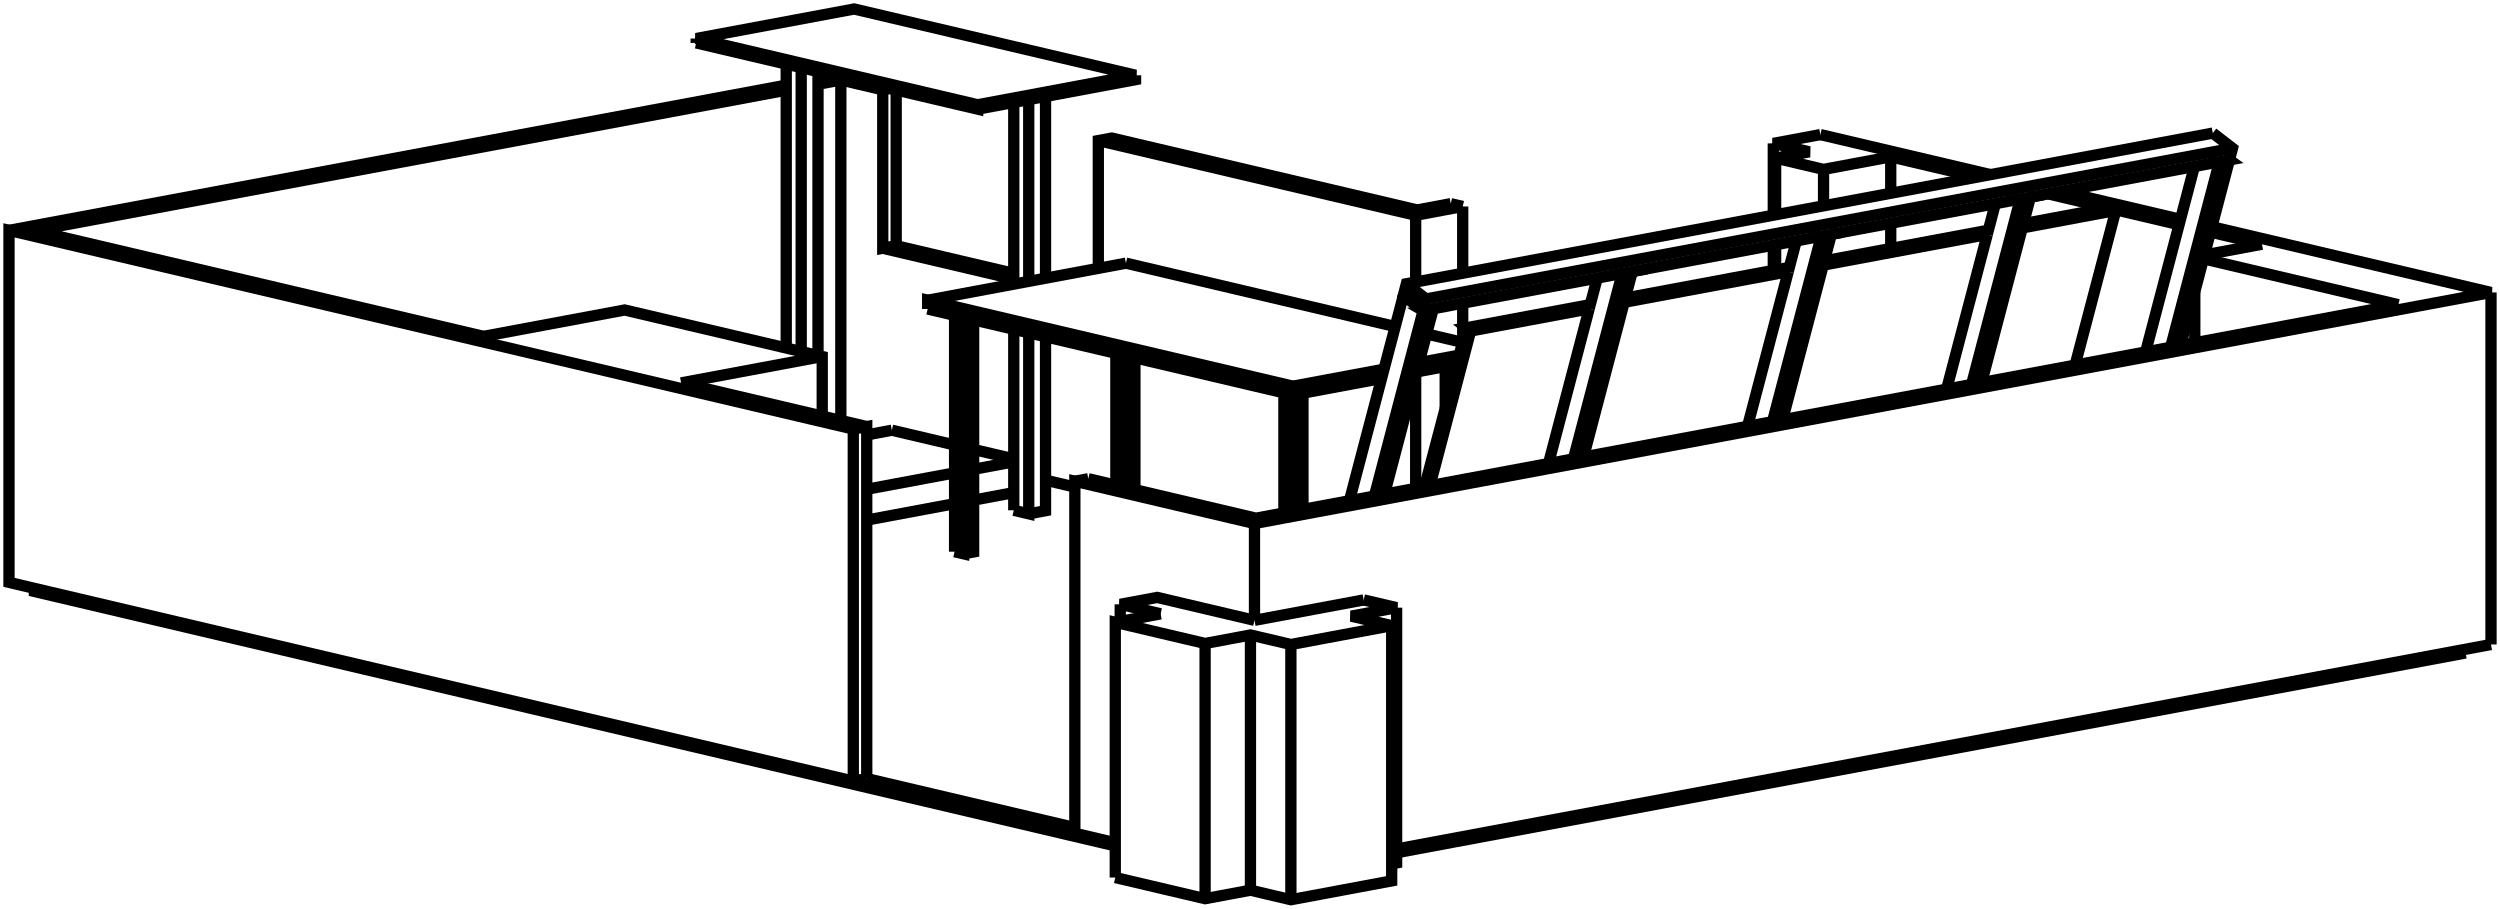 <svg version="1.1" xmlns="http://www.w3.org/2000/svg" viewBox="-138.377 -40.009 277.751 100.959" fill="none" stroke="black" stroke-width="0.6%" vector-effect="non-scaling-stroke">
    <path d="M -14.469 57.486 L -14.469 29.131 L -4.49 31.48 L 0.549 30.538 L 5.04 31.595 L 16.239 29.502 L 11.748 28.445 L 16.788 27.504 L 13.129 26.642" />
    <path d="M -4.49 59.835 L -4.49 31.48" />
    <path d="M -14.469 57.486 L -4.49 59.835 L 0.549 58.893 L 5.04 59.95 L 16.239 57.857 L 16.239 29.502" />
    <path d="M -9.43 28.189 L -14.469 29.131" />
    <path d="M 0.549 58.893 L 0.549 30.538" />
    <path d="M 16.239 55.961 L 16.788 55.859 L 16.788 27.504" />
    <path d="M 138.374 31.592 L 16.788 54.314" />
    <path d="M -43.576 46.773 L -137.377 24.695 L -137.377 -14.416 L -43.576 7.663 L -43.576 46.773 Z" />
    <path d="M -42.082 46.494 L -43.576 46.773" />
    <path d="M -18.961 14.105 L -22.217 13.339" />
    <path d="M -14.469 53.624 L -18.961 52.567 L -18.961 13.457 L 0.997 18.154 L 138.374 -7.518 L 107.364 -14.817" />
    <path d="M 0.997 28.91 L 13.129 26.642" />
    <path d="M 0.997 28.91 L -9.814 26.365 L -13.92 27.132 L -9.43 28.189" />
    <path d="M -13.92 29.029 L -13.92 27.132" />
    <path d="M 5.04 59.95 L 5.04 31.595" />
    <path d="M -18.961 51.937 L -42.082 46.494" />
    <path d="M -134.553 25.359 L -134.553 25.707 L -14.469 53.972" />
    <path d="M 16.788 54.73 L 135.55 32.536" />
    <path d="M 135.55 32.12 L 135.55 32.536" />
    <path d="M 0.997 28.91 L 0.997 18.154" />
    <path d="M 138.374 31.592 L 138.374 -7.518" />
    <path d="M -17.468 13.178 L -18.961 13.457" />
    <path d="M -32.323 21.285 L -31.325 21.52 L -31.325 -4.738" />
    <path d="M -31.325 21.52 L -30.205 21.311 L -30.205 -4.474" />
    <path d="M -42.082 17.772 L -32.323 15.948" />
    <path d="M -30.205 15.552 L -25.747 14.719" />
    <path d="M -25.747 16.685 L -24.084 17.077 L -24.084 -3.034" />
    <path d="M -24.084 17.077 L -22.217 16.728 L -22.217 -2.594" />
    <path d="M -43.576 7.663 L -42.082 7.384 L -42.082 46.494" />
    <path d="M -45.498 -31.586 L -47.497 -31.212" />
    <path d="M -51.027 -30.552 L -137.377 -14.416" />
    <path d="M -38.81 -12.708 L -38.81 -30.012" />
    <path d="M -25.747 -9.633 L -38.81 -12.708 L -40.303 -12.429 L -40.303 -30.028 L -39.51 -30.176" />
    <path d="M 19.068 -16.684 L -14.86 -24.67 L -16.353 -24.391 L -16.353 -10.197" />
    <path d="M 22.801 -17.382 L 19.068 -16.684" />
    <path d="M 58.638 -24.079 L 58.638 -16.101" />
    <path d="M 58.638 -12.772 L 58.638 -9.968" />
    <path d="M 63.865 -25.056 L 58.638 -24.079 L 62.63 -23.14 L 58.897 -22.442 L 64.219 -21.189 L 71.685 -22.585" />
    <path d="M 103.876 -15.638 L 90.642 -18.753" />
    <path d="M 82.759 -20.608 L 63.865 -25.056" />
    <path d="M -17.468 13.178 L 1.159 17.562 L 128.084 -6.157" />
    <path d="M 106.427 -11.255 L 128.084 -6.157" />
    <path d="M 112.931 -12.876 L 106.539 -11.682" />
    <path d="M 112.931 -12.876 L 107.207 -14.223" />
    <path d="M 103.72 -15.044 L 96.554 -16.731" />
    <path d="M 95.791 -16.911 L 89.149 -18.474" />
    <path d="M 81.266 -20.329 L 71.685 -22.585" />
    <path d="M -47.027 6.22 L -47.027 -0.4 L -68.98 -5.568 L -84.659 -2.638" />
    <path d="M -62.705 2.53 L -47.027 -0.4" />
    <path d="M 64.219 -17.144 L 64.219 -21.189" />
    <path d="M 58.897 -10.016 L 58.897 -12.821" />
    <path d="M 58.897 -16.149 L 58.897 -22.442" />
    <path d="M 71.685 -12.406 L 71.685 -15.211" />
    <path d="M 71.685 -18.539 L 71.685 -22.585" />
    <path d="M 105.465 -1.93 L 105.465 -7.597" />
    <path d="M -32.323 21.285 L -32.323 -4.973" />
    <path d="M 4.266 16.981 L 4.266 3.639" />
    <path d="M 5.264 16.795 L 5.264 3.874" />
    <path d="M 6.384 16.586 L 6.384 3.667" />
    <path d="M -51.027 -1.342 L -51.027 -32.887" />
    <path d="M -49.364 -0.95 L -49.364 -32.496" />
    <path d="M -47.497 -0.511 L -47.497 -32.056" />
    <path d="M -39.294 7.789 L -42.082 8.31" />
    <path d="M -42.082 14.349 L -32.323 12.526" />
    <path d="M -30.205 12.13 L -25.747 11.297" />
    <path d="M -25.747 10.977 L -30.205 9.928" />
    <path d="M -32.323 9.43 L -39.294 7.789" />
    <path d="M -25.747 16.685 L -25.747 -3.425" />
    <path d="M -25.747 -8.442 L -25.747 -28.632" />
    <path d="M -24.084 -8.753 L -24.084 -28.943" />
    <path d="M -22.217 -9.102 L -22.217 -29.292" />
    <path d="M -14.404 13.899 L -14.404 -0.755" />
    <path d="M -13.406 14.134 L -13.406 -0.52" />
    <path d="M -12.287 14.397 L -12.287 -0.257" />
    <path d="M 22.185 5.368 L 22.185 0.714" />
    <path d="M 23.183 1.573 L 23.183 0.527" />
    <path d="M -40.303 -30.028 L -44.96 -31.124 L -47.497 -30.65" />
    <path d="M -51.027 -29.991 L -134.553 -14.382 L -84.659 -2.638" />
    <path d="M -62.705 2.53 L -42.082 7.384" />
    <path d="M -25.747 -9.003 L -40.303 -12.429" />
    <path d="M 24.131 -17.069 L 22.801 -17.382" />
    <path d="M 24.131 -17.069 L 18.905 -16.092 L -16.353 -24.391" />
    <path d="M 24.131 -2.034 L 24.131 -6.324" />
    <path d="M 24.131 -9.652 L 24.131 -17.069" />
    <path d="M 18.905 14.246 L 18.905 1.712" />
    <path d="M 18.905 -8.676 L 18.905 -16.092" />
    <path d="M -35.313 -5.677 L 5.268 3.875 L 5.268 2.897 L 15.387 1.006" />
    <path d="M 5.268 3.875 L 15.117 2.035" />
    <path d="M 19.012 1.307 L 23.472 0.473" />
    <path d="M -61.028 -35.241 L -29.761 -27.882 L -29.761 -28.371 L -12.216 -31.65 L -43.483 -39.009 L -61.028 -35.73 L -29.761 -28.371" />
    <path d="M -29.761 -27.882 L -12.216 -31.161 L -12.216 -31.65" />
    <path d="M -44.96 6.707 L -44.96 -31.124" />
    <path d="M -35.313 -5.677 L -35.313 -6.654 L 5.268 2.897" />
    <path d="M -13.288 -10.77 L -35.313 -6.654" />
    <path d="M 19.282 0.278 L 23.742 -0.555" />
    <path d="M 24.114 -1.967 L 20.12 -2.907" />
    <path d="M 16.632 -3.728 L -13.288 -10.77" />
    <path d="M -61.028 -35.241 L -61.028 -35.73" />
    <path d="M 96.686 -16.629 L 92.167 0.555" />
    <path d="M 86.302 -14.689 L 96.686 -16.629 L 96.217 -16.99" />
    <path d="M 87.201 -18.107 L 87.198 -18.109 L 86.078 -17.9 L 86.081 -17.898 L 87.201 -18.107 Z" />
    <path d="M 81.783 2.495 L 87.201 -18.107" />
    <path d="M 80.663 2.705 L 86.081 -17.898" />
    <path d="M 82.408 -13.964 L 83.307 -17.382" />
    <path d="M 82.411 -13.962 L 82.408 -13.964" />
    <path d="M 77.892 3.223 L 82.411 -13.962" />
    <path d="M 64.187 -10.556 L 82.411 -13.962" />
    <path d="M 65.086 -13.974 L 65.083 -13.977 L 63.963 -13.767 L 63.966 -13.765 L 65.086 -13.974 Z" />
    <path d="M 59.668 6.628 L 65.086 -13.974" />
    <path d="M 58.548 6.837 L 63.966 -13.765" />
    <path d="M 60.293 -9.831 L 61.192 -13.25" />
    <path d="M 60.296 -9.829 L 60.293 -9.831" />
    <path d="M 55.777 7.355 L 60.296 -9.829" />
    <path d="M 42.072 -6.423 L 60.296 -9.829" />
    <path d="M 42.971 -9.842 L 42.968 -9.844 L 41.848 -9.635 L 41.851 -9.632 L 42.971 -9.842 Z" />
    <path d="M 37.553 10.761 L 42.971 -9.842" />
    <path d="M 36.434 10.97 L 41.851 -9.632" />
    <path d="M 38.178 -5.699 L 39.077 -9.117" />
    <path d="M 38.181 -5.696 L 38.178 -5.699" />
    <path d="M 33.662 11.488 L 38.181 -5.696" />
    <path d="M 25.011 -3.235 L 38.181 -5.696" />
    <path d="M 20.492 13.949 L 25.011 -3.235 L 24.542 -3.596 L 38.301 -6.167" />
    <path d="M 19.899 14.06 L 24.542 -3.596" />
    <path d="M 42.197 -6.895 L 60.416 -10.3" />
    <path d="M 64.311 -11.028 L 82.531 -14.433" />
    <path d="M 86.426 -15.161 L 96.217 -16.99" />
    <path d="M 108.192 -22.033 L 87.198 -18.109" />
    <path d="M 86.078 -17.9 L 65.083 -13.977" />
    <path d="M 63.963 -13.767 L 42.968 -9.844" />
    <path d="M 41.848 -9.635 L 20.853 -5.711 L 19.734 -5.502 L 19.737 -5.5 L 20.857 -5.709 L 20.853 -5.711" />
    <path d="M 100.003 -0.909 L 105.421 -21.515" />
    <path d="M 102.778 -1.428 L 108.195 -22.03 L 109.315 -22.24 L 109.312 -22.242 L 108.192 -22.033 L 108.195 -22.03" />
    <path d="M 107.466 -25.225 L 17.872 -8.483 L 17.531 -7.185 L 19.719 -5.499 L 20.06 -6.797 L 17.872 -8.483" />
    <path d="M 19.734 -5.502 L 19.719 -5.499" />
    <path d="M 109.654 -23.54 L 20.06 -6.797" />
    <path d="M 109.312 -22.242 L 109.654 -23.54 L 107.466 -25.225" />
    <path d="M 15.439 14.894 L 20.857 -5.709" />
    <path d="M 103.898 -1.637 L 109.315 -22.24" />
    <path d="M 14.319 15.103 L 19.737 -5.5" />
    <path d="M 11.544 15.621 L 17.539 -7.178" />
</svg>